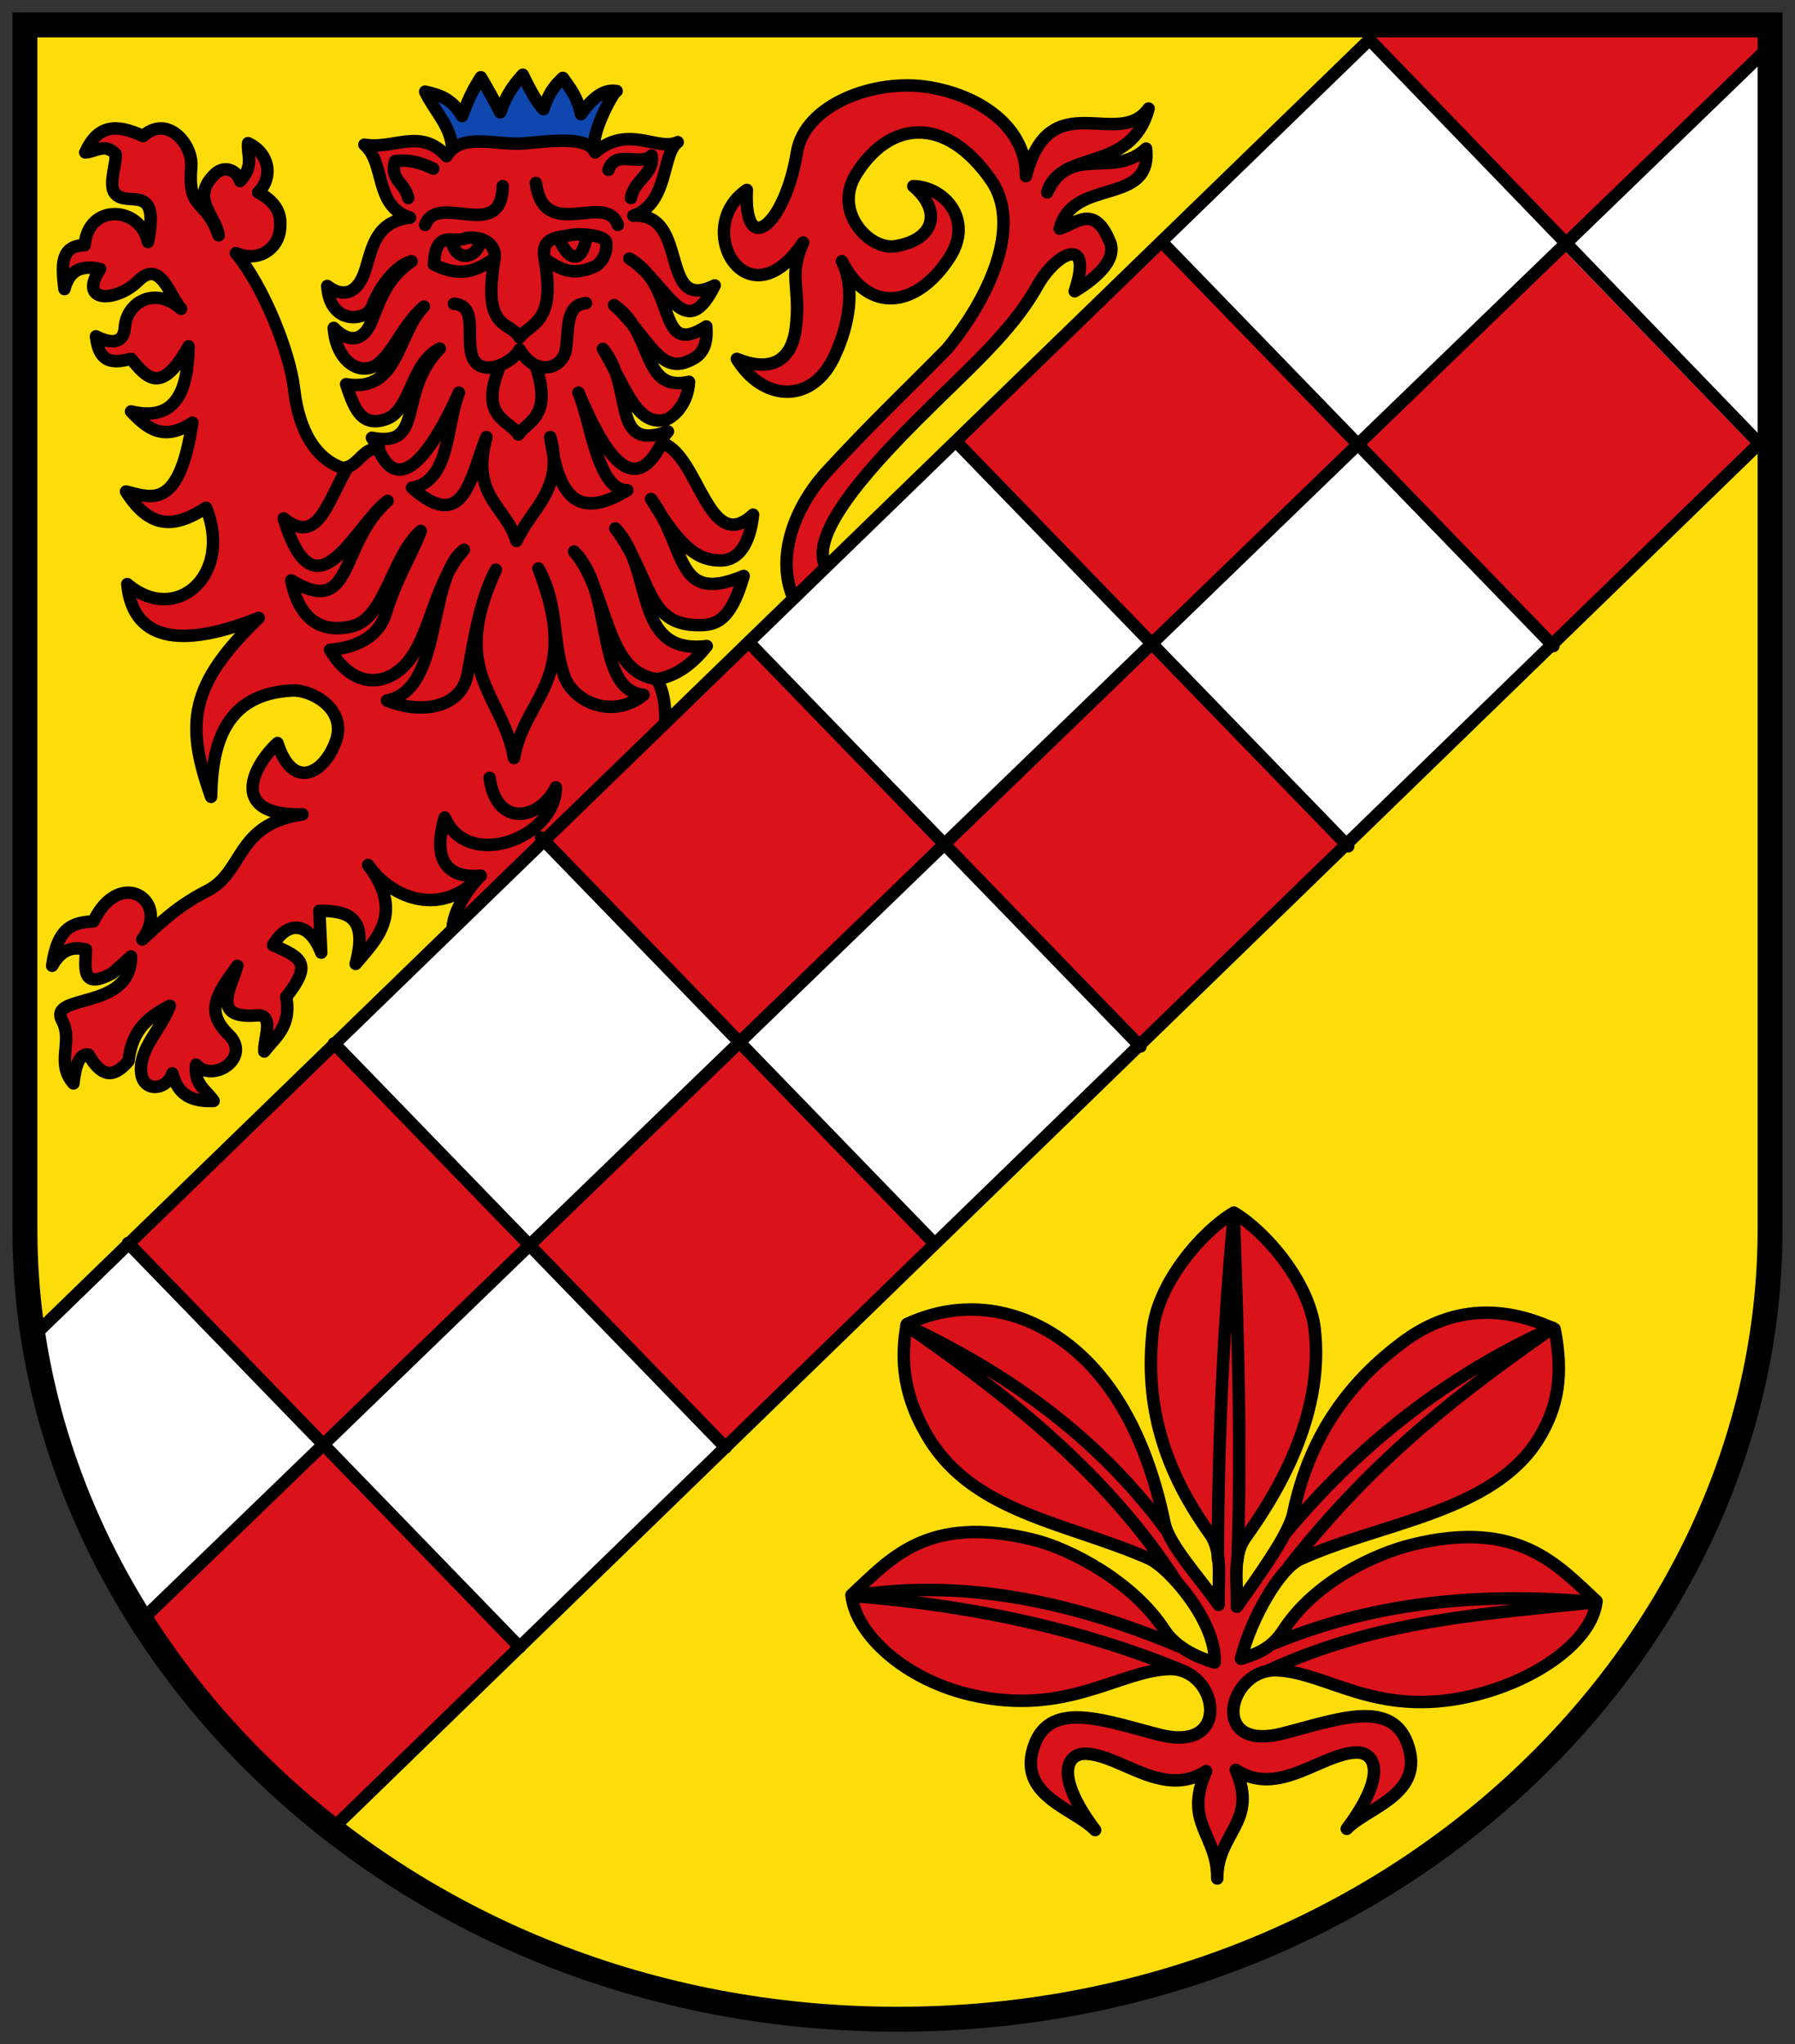 <svg xmlns="http://www.w3.org/2000/svg" height="492" width="432"><rect width="100%" height="100%" fill="#333333" stroke="none"/><defs><clipPath><path d="m 51.38 756.36 h 35.27 v 43.744 h -35.27 v -43.744 z"/></clipPath><clipPath><path d="m 260.79 641.99 h 66.898 v 83.17 h -66.898 v -83.17 z"/></clipPath><clipPath><path d="m 0,0 841.89,0 0,595.276 L 0,595.276 0,0 z"/></clipPath><clipPath><path d="m 744.8,8.515 h 73.13 V 62.504 H 744.8 V 8.515 z"/></clipPath></defs><path d="m 6,6 420,0 0,290 C 426,396 336,486 216,486 96,486 6,396 6,296 z" fill="#fcdd09"/><g stroke="#000" stroke-linejoin="round" stroke-linecap="round" stroke-width="3"><g fill="#da121a"><path d="m 316.41 320.02 c 1.797 15.77 -4.179 32.693 -16.605 49.95 -3.127 4.342 -2.037 9.982 -2.129 16.744 4.723 -6.692 12.495 -17.288 13.573 -22.495 4.053 -19.588 14.318 -32.16 26.16 -41.05 11.03 -8.29 23.326 -9.511 36.735 -3.289 2.204 11.09 0.79 18.775 -3.757 26.25 -10.975 18.04 -38.25 20.324 -57.59 29.22 -4.665 2.146 -11.584 13.76 -14.14 23.916 4.597 -1.401 7.584 -2.852 10.266 -6.973 7.502 -11.525 21.908 -18.308 30.98 -20.528 25.558 -6.251 34.98 4.97 44.33 13.611 -1.013 9.565 -14.445 19.16 -30.12 22.828 -23.06 5.39 -34.817 -5.857 -47.01 -6.19 -11.483 -0.313 -16.3 19.69 1.396 15.251 12.557 -3.15 26.03 -8.548 30.13 2.108 4.801 12.49 -9.448 15.527 -14.509 20.8 10.02 -13.323 6.744 -18.614 2.087 -18.367 -8.452 0.447 -18.634 10.886 -28.803 4.174 5.53 12.623 -4.564 15.181 -4.448 26.15 0.117 -10.676 -8.207 -13.233 -2.677 -25.856 -10.169 6.712 -20.351 -3.727 -28.803 -4.174 -4.657 -0.246 -7.933 5.04 2.087 18.367 -5.061 -5.274 -19.31 -8.311 -14.509 -20.8 4.096 -10.656 17.571 -5.258 30.13 -2.108 17.696 4.439 13.764 -16.16 2.281 -15.842 -12.193 0.333 -24.833 11.58 -47.896 6.19 -15.679 -3.664 -27.634 -14.444 -28.648 -24.01 9.349 -8.641 18.18 -19.568 43.739 -13.316 9.07 2.219 24.07 10.183 31.57 21.708 2.682 4.121 7.47 6.457 12.07 7.858 0.601 -9.525 -10.827 -22.861 -15.943 -25.1 -19.505 -8.526 -41.888 -10.887 -52.863 -28.926 -4.547 -7.473 -7.437 -16.335 -5.233 -27.429 13.409 -6.222 27.18 -3.82 38.21 4.47 11.837 8.894 19.741 23.826 23.794 43.41 1.077 5.207 8.29 12.999 13.01 19.691 -0.092 -6.762 0.968 -12.844 -2.159 -17.19 -12.426 -17.256 -15.45 -33.29 -13.653 -49.06 1.299 -11.396 11.882 -23.677 19.48 -28.16 7.598 4.486 18.18 16.767 19.48 28.16 z"/><path d="m 199.31 137.27 c -5.943 -7.364 9.664 -24.336 21.08 -35.843 12.12 -12.214 22.895 -21.19 29.22 -32.529 4.634 -8.309 13.618 -12.508 9.04 1.205 6.65 -4.04 9.944 -8.21 8.511 -11.777 -3.767 -9.377 -8.08 -4.567 -12.12 -3.283 3.091 -12.45 22.367 -5.321 20.783 -19.277 -8 7.492 -18.382 -1.35 -23.795 10.542 3.128 -10.586 20.239 -4.411 24.397 -20.18 -7.307 10.131 -23.782 -6.186 -29.517 16.265 0.173 -10.971 -9.915 -19.13 -23.19 -21.385 -13.12 -2.231 -30.04 4.12 -31.927 15.662 -2.874 17.602 -12.856 25.704 -12.05 9.04 -13.362 9.08 0.134 32.72 13.554 12.65 -3.715 8.152 -0.484 10.873 -1.807 20.783 -1.078 8.07 -6.346 10.431 -14.156 7.229 6.02 9.944 17.627 11.129 23.19 0 2.758 -5.515 5.976 -15.662 2.108 -23.494 6.31 12.666 17.966 11.351 25.903 -0.904 5.914 -9.131 -1.334 -17.03 -8.735 -17.17 6.735 5.675 5.513 12.756 -4.203 14.443 -6.313 1.096 -15.08 -8.246 -9.652 -17.15 7.856 -12.892 21.369 -14.746 32.529 1.205 7.873 11.253 -0.968 29.09 -10.542 40.662 -9.633 9.832 -17.732 17.362 -28.915 29.517 -7.848 8.531 -13.06 21.536 -7.229 32.23 z"/></g><path d="m 108.8 36.07 c 0.035 -5.4 -4.29 -9.346 -6.476 -14.01 3.232 0.742 6.44 1.594 8.885 5.873 2.066 -5.634 3.218 -7.154 4.518 -9.337 1.556 2.653 3.112 5.383 4.669 8.434 1.555 -4.528 3.472 -6.877 5.422 -9.04 1.85 3.921 3.521 6.771 4.97 8.283 1.556 -4.683 3.112 -5.95 4.669 -7.53 1.66 2.402 3.474 4.418 4.367 8.735 2.679 -3.859 5.504 -6.123 8.584 -5.572 -0.333 -0.533 -5.959 9.31 -5.422 13.855 z" fill="#0f47af"/><path d="m 159.85 176.13 c 0.54 -3.514 0.376 -9.136 -1.807 -12.65 4.653 -0.75 8.599 -3.62 12.05 -7.982 -18.11 2.176 -12.408 -18.256 -21.988 -28.313 8.937 11.911 7.27 23.356 20.09 23.281 3.804 -0.022 7.563 -0.586 10.782 -11.836 -16.711 6.948 -13.379 -6.346 -22.289 -18.524 7.82 13.05 12.02 14.732 16.722 14.79 4.062 0.049 7.04 -3.582 7.826 -11.02 -10.693 9.94 -12.952 -14.02 -21.686 -17.17 -0.498 -0.774 0.309 -1.809 1.205 -2.861 -14.1 5.134 -8.01 -10.742 -15.662 -19.879 5.384 8.993 7.952 18.375 14.732 17.15 2.034 -0.367 5.743 -3.754 6.01 -9.217 -11.71 2.624 -8.272 -11.845 -18.04 -18.461 7.666 6.805 10.659 16.419 17.518 13.643 2.423 -0.981 5.183 -2.403 4.668 -8.507 -12.234 7.783 -6.548 -9.606 -18.501 -16.335 8.914 5.589 13.27 21.233 20.521 6.45 -13.601 6.806 -5.843 -17.649 -19.566 -16.758 8.607 -3.105 6.749 -14.885 10.67 -17.719 -4.772 2.314 -11.976 -4.395 -19.879 2.483 -1.614 -4.044 -10.879 -2.715 -16.937 -2.197 -6.959 0.596 -15.318 -2.806 -18.817 3.082 -6.301 -6.947 -12.645 -1.521 -19.773 -2.762 5.194 4.516 2.245 14.754 10.986 17.573 -8.08 0.926 -8.987 6.717 -10.737 12.504 -1.777 5.878 -5.47 6.841 -9.179 3.934 0.581 9.573 9.542 8.492 10.789 4.951 1.55 -4.403 5.709 -10 9.52 -10.899 -5.958 4.01 -7.603 9.392 -9.711 14.594 -1.607 3.965 -4.837 5.725 -9.04 1.454 0.531 8.04 6.356 11.697 10.411 8.796 4.063 -2.907 6.03 -9.332 11.275 -13.935 -6.492 6.523 -5.953 20.802 -18.714 18.677 1.835 5.474 3.522 10.629 9.748 8.364 5.827 -2.12 5.853 -13.546 12.797 -16.937 -10.512 10.816 -3.271 23.948 -16.344 21.47 l 1.736 2.528 c -4.301 -0.087 -4.996 4.733 -8.932 4.703 c -7.626 -2.713 -10.637 -11.148 -11.512 -18.89 -1.033 -9.136 -7.542 -25.08 -14.03 -32.776 c 5.589 2.336 10.221 -1.114 10.645 -5.798 0.254 -2.812 -0.055 -6 -5.256 -8.839 3.509 -3.302 2.965 -9.287 -2.446 -11.832 -0.26 2.917 1.508 5.406 -1.911 9.112 -0.772 -2.713 -3.838 -3.783 -5.987 -1.75 -6.274 5.934 0.295 10.183 0.815 14.823 -3.253 -9.23 -7.489 -5.556 -6.593 -16.551 0.434 -5.324 -5.738 -12.646 -11.592 -7.332 -6.649 -3.123 -10.972 -2.593 -13.922 3.931 2.576 -0.166 4.726 -2.359 7.302 0.386 0.338 1.806 -1.781 7.302 -0.228 9.37 2.907 3.871 11.01 -3.079 8.02 11.79 -1.847 -8.679 -14.392 -9.452 -15.246 0.788 -6.01 0.037 -5.5 5.237 -4.846 10.551 1.172 -4.675 4.285 -5.819 8.577 -4.822 -5.531 8.267 3.969 8.06 9.212 2.82 5.359 -5.358 7.607 3.919 10.277 6.748 -6.315 -5.567 -13.144 -1.579 -13.554 4.518 -0.306 4.543 -4.323 3.477 -6.928 2.108 0.763 6.927 4.52 6.371 8.434 5.422 3.616 4.258 7.115 9.131 13.855 -3.01 -0.146 11.07 -3.311 18.19 -13.855 15.662 3.791 4.01 7.812 7.383 14.759 2.711 -3.183 21.03 -9.664 18.14 -15.964 16.566 6.426 10.202 12.851 7.981 19.277 3.916 6.472 16.16 -7.179 28.362 -18.976 18.373 1.451 14.917 14.969 14.825 31.626 8.132 -16.597 15.998 -17.764 25.336 -11.446 43.07 0.183 -12.915 3.478 -24.84 19.578 -25.602 4.51 -0.214 13.185 4.416 10.45 12.153 -2.79 7.893 -10.399 12.09 -14.06 0.497 -6.682 6.337 -11.248 17.601 6.02 17.17 -16.17 2.326 -14.01 13.87 -22.891 18.373 -7.152 3.627 -11.389 7.816 -15.662 11.747 6.97 -9.42 -5.45 -17.557 -11.747 -4.367 -4.712 0.274 -8.651 1.138 -9.94 10.693 2.253 -4.05 5.079 -4.664 8.132 -3.916 -0.145 4.386 -1.263 9.843 6.325 5.723 l 4.518 -4.066 c 0.171 13.24 -20.226 8.739 -16.566 15.512 2.691 4.979 -1.655 10.215 2.711 15.06 0.494 -4.442 1.518 -7.292 3.614 -6.928 3 5.134 5.833 6.01 9.638 1.506 0.714 -6.348 3.618 -10.11 9.94 -13.253 -2.346 6.089 -7.163 9.971 -6.928 15.662 0.222 5.353 6.224 4.722 7.53 0.602 1.069 3.97 3.327 6.949 9.94 6.626 -1.642 -2.524 -4.826 -3.959 -4.217 -8.735 4.02 4.567 13.487 -1.708 7.831 -7.229 -5.674 -5.539 -3.04 -9.511 2.108 -16.566 -1.664 5.699 -6.55 13.06 5.12 11.897 3.714 0.301 1.209 5.579 1.355 8.735 2.329 -3.148 6.645 -5.898 5.271 -13.1 6.24 -8.01 3.95 -9.403 -3.163 -12.5 3.614 -6.079 8.735 -5.582 11.596 1.807 l -0.452 -10.09 c 6.233 0.115 11.956 0.868 8.735 12.801 5.397 -6.345 11.639 -12.385 3.01 -23.795 4.846 7.159 16.931 13.433 27.1 2.56 -3.206 3.134 -7.377 9.431 -6.766 14.307 z" fill="#da121a"/><path d="m 108.68 57.819 c 0.956 5.741 6.592 4.239 6.931 -0.176 m 18.896 -0.338 c 1.224 3.428 5.143 8.32 6.742 -0.636 m 17.547 106.81 c -13.426 -0.789 -12.209 -21.244 -20.632 -30.722 9.789 9.538 4.758 33.21 16.717 34.487 -7.403 5.968 -16.937 1.807 -19.13 -4.669 -3.036 -8.982 -1.156 -16.566 -6.175 -25.752 10.584 26.966 -3.271 30.58 -5.873 45.632 -2.751 -15.603 -15.876 -20.263 -4.367 -45.33 -3.619 6.823 -5.065 15.488 -6.777 25 -1.543 8.578 -11.584 9.72 -19.427 6.476 13.69 -2.648 9.463 -29.27 18.524 -36.29 -8.584 9.391 -7.991 25.669 -17.771 30.421 -4.633 2.251 -10.145 0.852 -14.458 -6.325 5.544 -0.439 11.545 -2.68 13.403 -8.735 2.661 -8.666 5.773 -13.04 8.434 -19.879 -6.879 6.01 -8.552 20.76 -16.233 22.856 -4.819 1.315 -12.471 1.188 -14.941 -10.959 15.195 9.215 11.361 -8.705 23.19 -19.13 -8.01 6.03 -17.36 29.29 -25 4.217 8.02 6.562 10.355 -3.46 15.211 -12.05 m 45.48 -24.548 c 4.102 12.27 -2.121 13.225 -4.217 16.415 -2.055 -3.58 -9.61 -3.86 -4.518 -16.265 m -10.994 -15.211 c 5.666 0.414 2.958 7.413 4.263 12.229 1.579 5.828 9.642 2.386 11.55 -1.235 3.944 6.693 10.288 4.706 11.11 0.091 0.782 -4.386 -0.245 -10.918 4.853 -11.235 m 18.223 33.734 c -7.313 14.484 -14.66 0.343 -20.03 -12.199 3.01 6.897 4.501 23.496 11.747 23.494 -13.23 8.141 -16.813 -0.683 -18.524 -12.801 3.479 12.52 -4.488 17.02 -8.132 25 -2.523 -8.399 -11.175 -10.746 -7.229 -25 -3.863 9.444 -5.261 23.41 -17.921 12.199 9.261 -1.611 8.178 -15.01 11.295 -22.891 c -4.869 10.878 -13.956 27.06 -19.578 13.1 m 60.993 -59.939 c 0.608 -4.314 5.653 -5.657 4.97 -10.241 -2.788 2.734 -8.701 -1.58 -10.391 3.464 m -42.17 -0.301 c -3.163 -1.48 -5.723 -2.238 -9.187 -1.807 -1.328 4.63 2.243 4.928 3.163 8.885 m 4.066 6.476 c 3.037 -8.09 18.419 4.441 18.674 -9.337 m 7.982 -0.753 c 1.927 14.552 16.849 1.869 19.729 10.09 m -29.668 8.132 c -3.522 2.094 -7.354 5.078 -14.608 1.355 0.413 -8.788 4.883 -4.812 7.831 -6.359 5.301 -0.537 7.197 2.569 6.777 5 -3.057 17.719 3.715 14.795 6.02 18.976 2.682 -3.61 8.824 -3.349 6.02 -18.825 -0.971 -5.365 2.809 -5.147 6.307 -5.855 2.372 -0.48 8.113 0.117 8.452 1.638 0.555 2.494 -1.105 5.295 -2.861 6.02 -4.536 1.882 -7.128 1.329 -11.747 -1.807 m -13.396 124.81 c 1.658 12.09 11.975 10.182 15.964 2.285 -0.106 12.216 -21.23 20.15 -26.755 7.265 -3.801 12.867 3.342 14.446 8.4 14.02" fill="none"/></g><path d="m 7.834 321.26 l 326.15 -315.35 c 0.317 -0.324 92.07 1.396 92.07 1.396 l 0.778 96.15 l -347.43 335.92 c -37.433 -30.713 -61.65 -68.794 -71.56 -118.12 z" fill="#fff"/><g fill="#da121a"><g transform="matrix(0.719 -0.695 0.695 0.719 0 0)"><path d="m -184.84 235.79 h 67.768 v 68.18 h -67.768 z"/><path d="m -116.56 303.43 h 69.43 v 69.43 h -69.43 z"/><path d="m 22.663 303.75 h 68.07 v 68.07 h -68.07 z"/><path d="m -46.28 235.75 h 68.07 v 68.07 h -68.07 z"/><path d="m 160.71 303.83 h 68.07 v 68.07 h -68.07 z"/><path d="m 91.8 235.51 h 68.07 v 68.07 h -68.07 z"/></g><path d="m 330.34 8.795 l 95.87 -0.56 l -1.215 4.36 l -49 45.937 z"/><path d="m 32.94 391.09 l 44.803 -43.32 l 47.32 48.937 l -44.852 43.37 c -18.479 -16.05 -35.32 -31.46 -47.27 -48.984 z"/></g><g fill="none" stroke="#000"><g stroke-width="3"><path d="m 34.22 389.83 l 391.92 -378.9"/><path d="m 279.58 58.21 l 94.28 97.29 m -143.67 -49.1 l 94.28 97.29 m -144.27 -49.1 l 94.28 97.29 m -144.27 -50.3 l 94.28 97.29 m -193.67 0.301 l 94.28 97.29 m -44.728 -145.33 l 94.28 97.29 m -166.62 -26.81 l 321.56 -312.07 l 93.81 97.18 l -342.75 332.81 m 204.61 -37.16 c -22.781 -9.543 -49.25 -15.826 -80.13 -18.256 25.936 -4.152 52.1 1.01 78.81 12.214 m 22.596 -0.729 c 25.13 -10.387 50.671 -12.352 77.47 -9.984 -26.414 2.901 -52.15 4.088 -79.09 16.61 m 4.578 -33.364 c 18.16 -21.712 39.37 -38.09 64.19 -49.28 -21.253 14.984 -42.21 30.437 -63.46 57.41 m -17.12 -1.771 c 0.022 -29.374 1.456 -56.864 3.837 -83.09 0.901 27.625 1.896 55.23 0.886 83.24 m -14.759 5.166 c -16.796 -26.12 -41.35 -45.21 -64.938 -61.54 c 23.571 11.177 45.28 25.964 62.58 49.29" stroke-linejoin="round" stroke-linecap="round"/></g><path d="m 6 6 h 420 v 290 c 0 100 -90 190 -210 190 -120 0 -210 -90 -210 -190 z" stroke-width="6"/></g></svg>